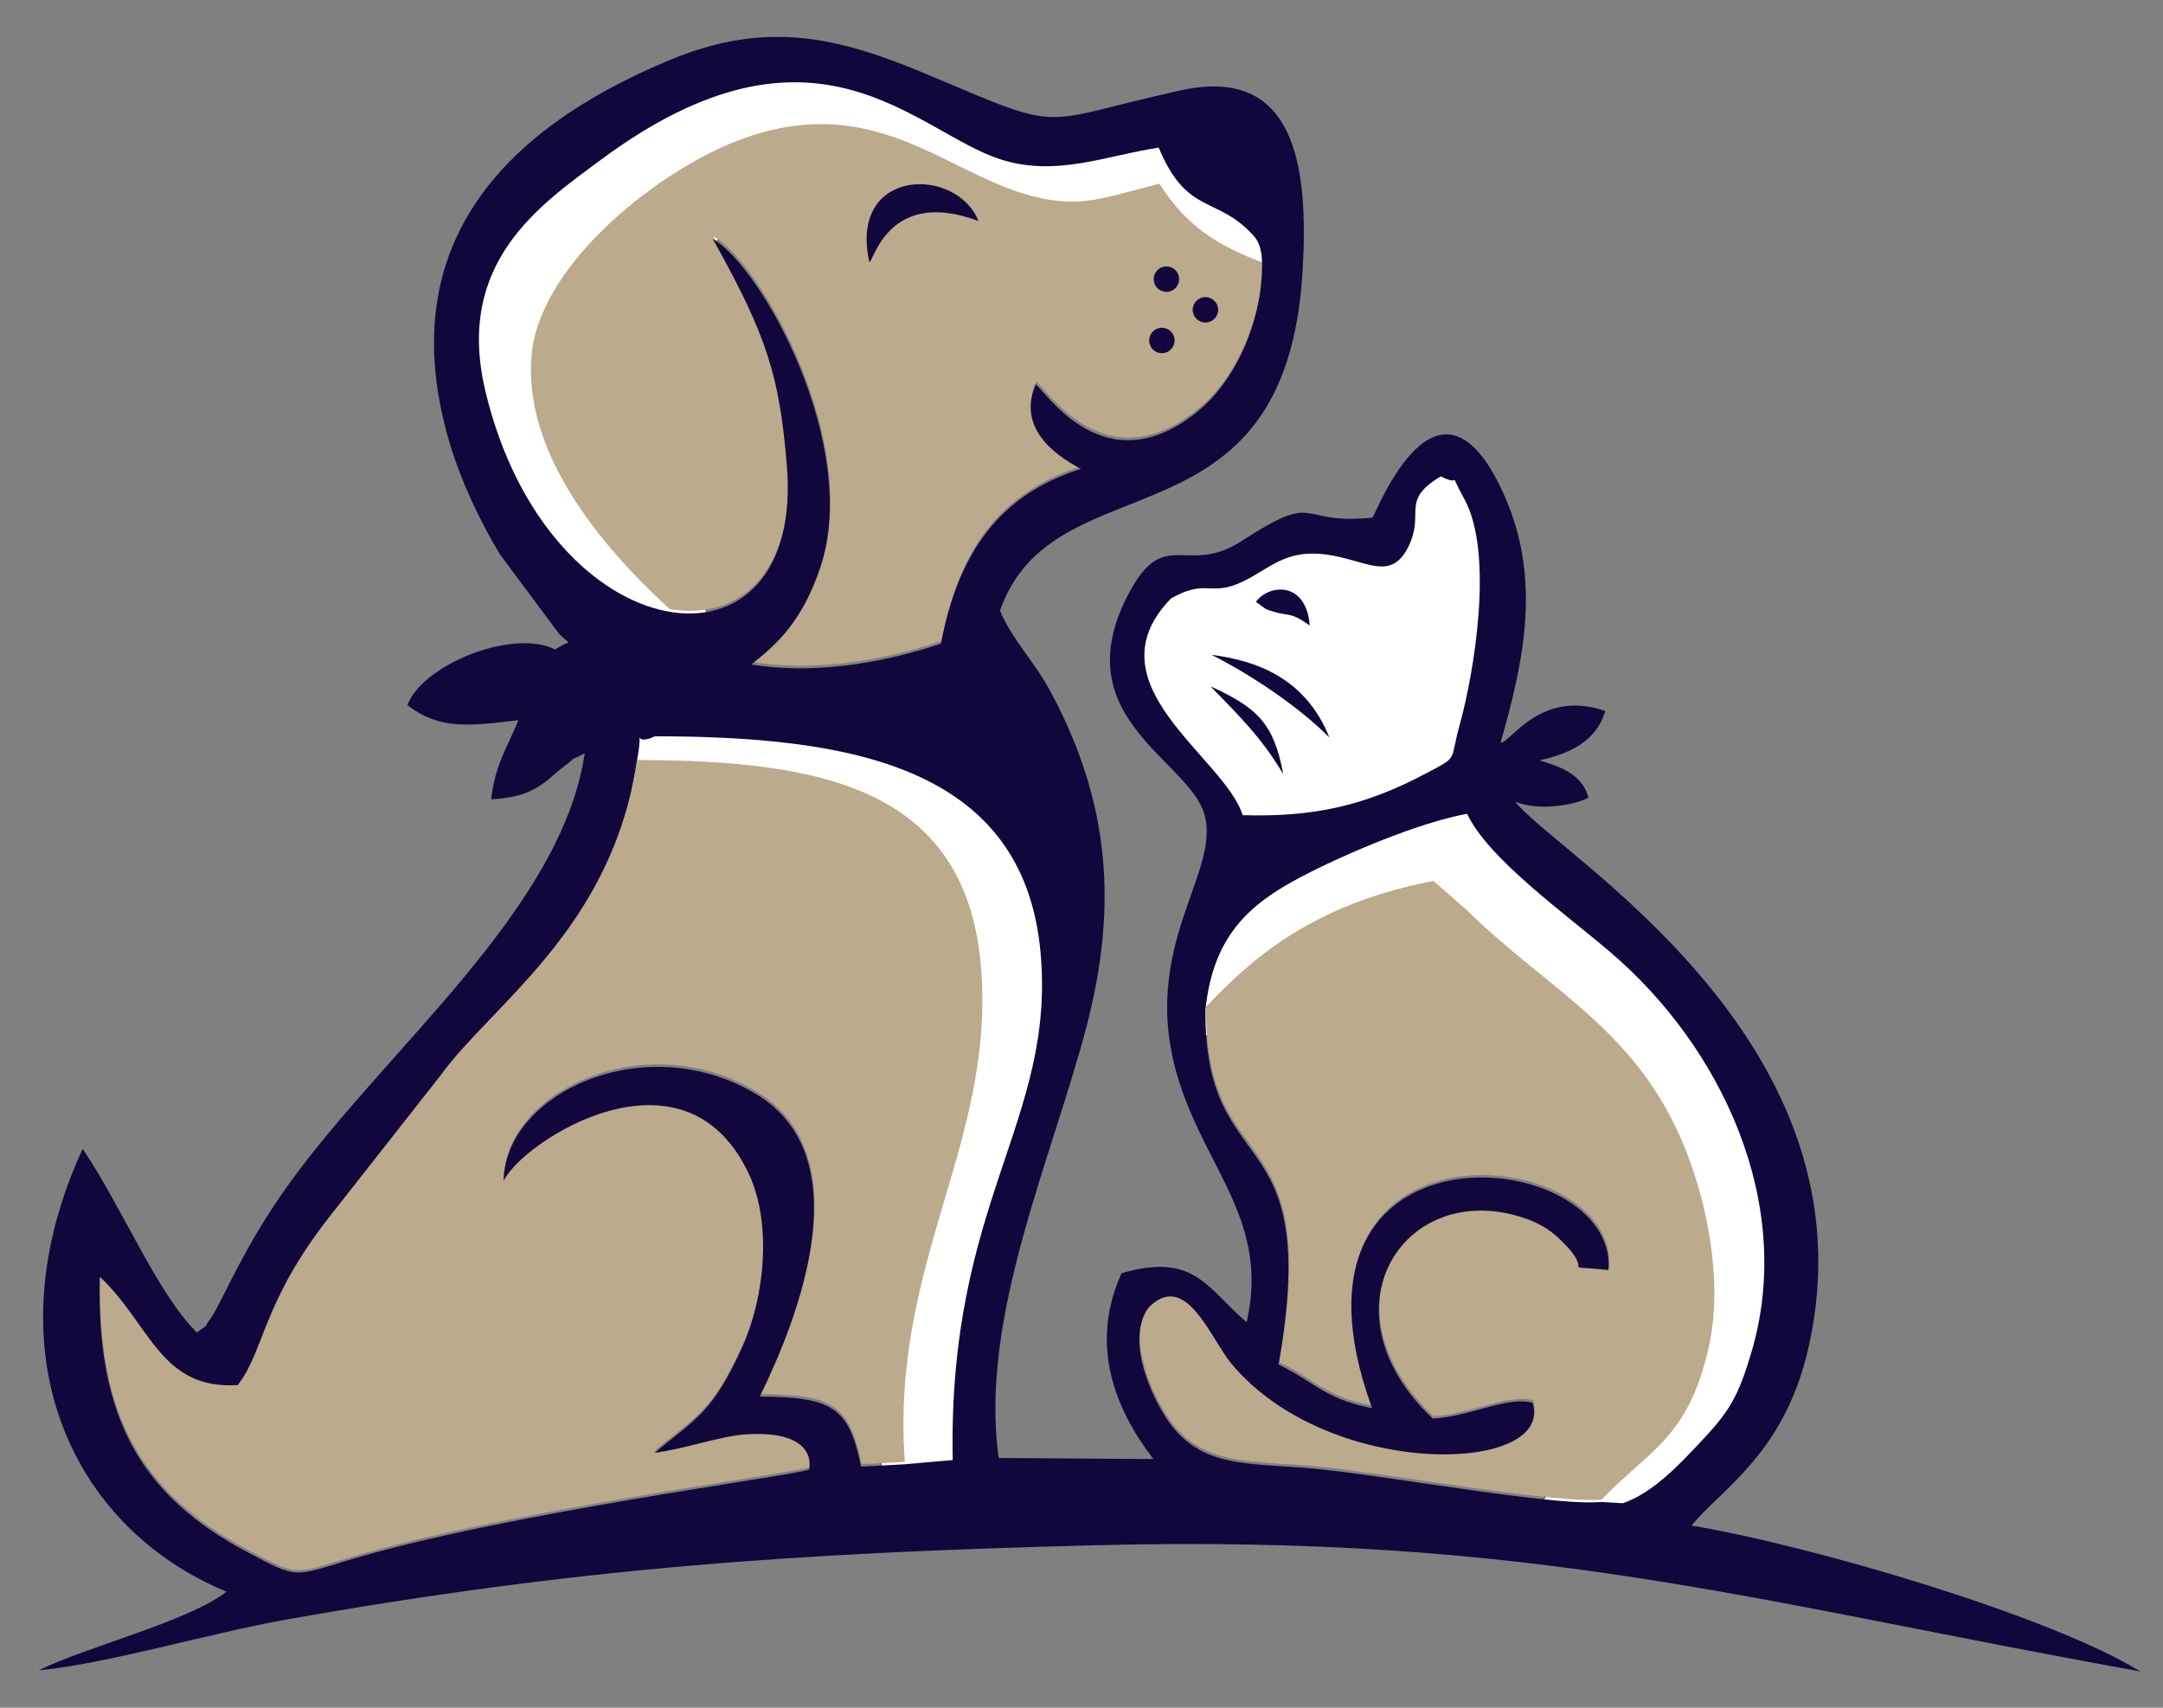 <?xml version="1.0" encoding="UTF-8" standalone="no"?>
<!-- Created with Inkscape (http://www.inkscape.org/) -->

<svg
   version="1.1"
   id="svg2"
   xml:space="preserve"
   width="760"
   height="600"
   viewBox="0 0 760 600"
   xmlns="http://www.w3.org/2000/svg"
   xmlns:svg="http://www.w3.org/2000/svg"><rect x="0" y="0" width="760" height="600" fill="#808080" stroke="none"/><defs
     id="defs6"><rect
       x="779.627"
       y="257.925"
       width="1387.89"
       height="889.491"
       id="rect3308" /></defs><g
     id="g8"
     transform="matrix(1.333,0,0,-1.333,-454.313,3913.173)"
     style="display:none"><g
       id="g10"
       transform="scale(0.1)"><path
         d="M 0,36000 H 36000 V 0 H 0 v 36000"
         style="fill:#ffffff;fill-opacity:1;fill-rule:evenodd;stroke:none"
         id="path12" /></g></g><g
     id="layer3"
     transform="translate(-454.313,-886.827)"><path
       style="fill:none;stroke:#000000;stroke-width:0.19px;stroke-linecap:butt;stroke-linejoin:miter;stroke-opacity:1"
       d="m 685.031,1112.664 -26.788,-14.004"
       id="path1983" /><path
       style="fill:none;stroke:#000000;stroke-width:0.19px;stroke-linecap:butt;stroke-linejoin:miter;stroke-opacity:1"
       d="M 624.386,1046.881 611.615,999.216"
       id="path1985" /><path
       style="fill:#ffffff;fill-opacity:1;stroke:none;stroke-width:0.19px;stroke-linecap:butt;stroke-linejoin:miter;stroke-opacity:1"
       d="m 673.408,1111.646 -43.794,-49.993 -17.999,-62.437 36.115,-61.978 69.452,-28.331 58.798,8.171 51.176,20.147 55.171,-8.858 22.993,38.854 -0.455,31.037 -52.544,-33.706 -31.718,5.563 -79.715,-27.305 -87.913,71.766 53.808,95.103 z"
       id="path2107" /><path
       style="fill:#ffffff;fill-opacity:1;stroke:#000000;stroke-width:0.19px;stroke-linecap:butt;stroke-linejoin:miter;stroke-opacity:1"
       d="m 673.206,1138.334 -1.762,25.423 86.775,17.032 26.413,66.175 -22.506,109.248 2.141,54.568 35.971,-0.723 -1.873,-60.281 35.283,-117.933 -20.713,-75.19 -86.201,-19.981 z"
       id="path3018" /><path
       style="fill:#ffffff;fill-opacity:1;stroke:#000000;stroke-width:0.19px;stroke-linecap:butt;stroke-linejoin:miter;stroke-opacity:1"
       d="m 871.881,1253.844 4.021,-38.244 16.162,-26.507 -17.359,-34.046 -23.489,-30.298 3.259,-27.026 14.587,-11.028 46.218,-12.873 27.511,4.032 10.089,-28.873 17.368,-3.301 11.144,39.331 -5.878,73.908 12.198,25.978 70.644,62.579 21.489,47.05 4.019,52.723 -14.775,39.073 -39.701,38.491 -36.92,-6.239 43.226,-51.355 -14.482,-92.629 -66.745,-59.63 z"
       id="path3317" /></g><g
     id="layer2"
     style="display:inline"
     transform="translate(-454.313,-886.827)"><path
       d="m 704.946,969.834 c 17.249,9.754 51.903,72.695 37.85,115.229 -6.14,18.581 -15.065,27.172 -24.391,34.309 21.243,3.475 44.953,-0.054 66.72,-7.306 6.033,-31.692 20.403,-52.381 49.23,-61.441 -10.037,-5.228 -22.293,-14.784 -15.946,-29.65 3.457,2.1 24.477,36.531 57.594,8.928 11.667,-9.726 19.932,-27.41 21.6,-43.941 0.268,-2.652 0.397,-4.912 0.392,-6.856 -16.657,-6.362 -26.843,-13.016 -36.341,-27.747 -15.129,3.983 -22.911,6.458 -31.368,6.289 -36.974,-0.744 -61.527,-40.631 -113.928,-22.473 -28.911,10.019 -72.419,43.708 -75.271,76.481 -2.926,33.618 23.326,66.194 48.534,89.173 24.196,4.178 44.639,-12.671 41.327,-51.685 -2.622,-31.224 -6.871,-45.067 -26.001,-79.31"
       style="fill:#bbaa8c;fill-opacity:1;fill-rule:evenodd;stroke:none;stroke-width:0.025"
       id="path14" /><path
       d="m 772.226,1400.451 c -5.003,-69.489 31.08,-111.287 26.924,-171.976 -4.416,-64.488 -55.289,-74.512 -120.999,-74.608 -8.918,58.576 -51.012,85.032 -69.137,110.226 l -38.968,49.579 c -23.419,29.908 -22.707,46.904 -32.058,58.928 -26.224,1.698 -30.552,-19.866 -46.469,-36.091 -0.525,-0.534 -1.314,-1.354 -2.044,-1.946 -1.131,48.658 13.781,76.656 52.182,96.916 17.299,9.127 15.682,8.577 35.19,2.676 54.086,-16.359 155.672,-29.554 161.956,-31.825 -0.015,-0.064 3.809,-14.242 -22.721,-12.356 -8.486,0.603 -21.347,5.132 -31.68,6.463 14.949,-12.304 20.524,-14.164 31.077,-37.591 7.544,-16.748 10.371,-42.797 2.164,-60.37 -22.711,-48.648 -79.839,-11.34 -86.236,2.435 0.438,-30.999 49.817,-53.763 88.524,-30.705 37.283,22.207 15.119,78.642 1.526,106.445 25.302,0.172 31.308,3.535 35.587,24.613 l 15.182,-0.811"
       style="fill:#bbaa8c;fill-opacity:1;fill-rule:evenodd;stroke:none;stroke-width:0.025"
       id="path18" /><path
       d="m 878.099,1240.511 c -0.623,62.223 41.243,36.711 25.669,124.894 12.684,6.048 15.908,12.003 32.884,15.326 -38.252,-104.967 86.548,-92.779 83.069,-48.542 -18.649,-2.052 -4.057,2.065 -16.113,-9.89 -4.001,-3.968 -7.676,-6.512 -14.114,-8.594 -41.823,-13.539 -71.65,32.763 -31.538,70.698 12.757,-0.615 26.489,-8.06 35.051,-5.55 8.129,24.913 -71.399,27.498 -105.84,-13.803 -7.197,-8.635 -16.027,-33.168 -29.136,-19.58 -8.815,12.185 2.736,35.101 9.022,42.468 11.034,12.931 24.758,12.143 45.93,13.762 24.923,1.908 86.741,13.607 104.066,11.989 l 7.752,0.434 -7.752,-0.434 c 16.928,-17.596 30.569,-21.642 37.695,-53.738 5.259,-23.698 -1.007,-53.069 -9.903,-73.305 -17.229,-39.186 -46.93,-52.237 -75.699,-80.561 l -11.186,-9.758 c -43.222,8.336 -64.336,27.911 -79.857,44.184"
       style="fill:#bbaa8c;fill-opacity:1;fill-rule:evenodd;stroke:none;stroke-width:0.025"
       id="path20" /></g><g
     id="layer1"
     transform="matrix(1.333,0,0,-1.333,-454.313,3913.173)"
     style="display:inline"><path
       d="m 658.574,2669.617 c 2.054,19.229 11.388,27.649 25.297,34.922 10.914,5.707 30.585,14.201 43.665,16.583 5.459,-11.717 25.474,-26.022 37.648,-36.388 29.539,-25.149 48.761,-66.394 37.363,-105.267 -3.616,-12.33 -6.036,-16.09 -13.939,-24.404 -4.696,-4.94 -11.819,-12.836 -20.007,-15.656 l -5.814,0.326 c -12.994,-1.214 -59.358,7.561 -78.049,8.992 -15.879,1.214 -26.172,0.624 -34.448,10.322 -4.715,5.525 -13.377,22.712 -6.767,31.851 9.832,10.191 16.454,-8.209 21.852,-14.685 25.83,-30.976 85.477,-29.037 79.38,-10.352 -6.421,1.883 -16.72,-3.701 -26.288,-4.162 -30.084,28.452 -7.714,63.178 23.653,53.024 4.829,-1.562 7.585,-3.47 10.585,-6.446 9.042,-8.966 -1.902,-5.878 12.085,-7.418 2.61,33.178 -90.99,42.319 -62.301,-36.407 -12.732,2.492 -15.15,6.958 -24.663,11.495 11.681,66.137 -19.719,47.003 -19.252,93.67 z m -79.405,-119.955 -11.386,-0.608 c -3.21,15.808 -7.714,18.331 -26.69,18.46 10.194,20.852 26.817,63.178 -1.145,79.834 -29.031,17.293 -66.064,0.22 -66.393,-23.029 4.798,10.331 47.644,38.312 64.677,1.826 6.155,-13.18 4.035,-32.717 -1.623,-45.278 -7.915,-17.57 -12.096,-18.965 -23.308,-28.193 7.75,0.998 17.396,4.395 23.76,4.847 19.897,1.414 17.029,-9.219 17.041,-9.267 -4.713,-1.703 -80.903,-11.6 -121.467,-23.869 -14.631,-4.425 -13.418,-4.838 -26.392,2.007 -28.8,15.194 -39.984,36.193 -39.136,72.687 0.547,-0.444 1.14,-1.059 1.533,-1.46 11.938,-12.168 15.184,-28.341 34.852,-27.068 7.013,9.018 6.479,21.765 24.043,44.196 l 29.226,37.185 c 13.594,18.895 45.164,38.737 51.853,82.669 2.278,11.644 -1.822,3.654 4.806,6.947 50.904,-0.051 97.21,-7.575 101.68,-57.01 4.014,-44.412 -24.508,-65.519 -23.152,-133.757 z m -228.182,-54.308 c 18.197,1.731 44.77,9.743 65.307,13.384 76.266,13.52 133.56,17.544 212.463,19.571 117.329,3.015 173.012,-14.722 276.181,-33.223 -23.021,14.28 -85.3,32.875 -118.233,38.428 7.471,9.353 24.172,18.694 30.608,46.038 19.204,81.589 -66.563,131.028 -77.061,144.737 6.159,-2.507 15.355,-0.936 19.258,1.069 -1.782,6.985 -9.169,8.579 -12.886,9.851 7.59,1.691 14.928,4.787 17.32,13.004 -17.063,5.92 -24.95,-8.406 -27.588,-8.353 6.328,22.173 10.885,43.682 0.602,66.04 -17.044,37.059 -33.199,-5.013 -34.33,-6.729 -20.654,-2.04 -13.643,7.357 -34.537,-6.165 -14.355,-9.291 -20.157,3.838 -29.441,-13.252 -17.471,-32.163 13.679,-43.632 19.191,-57.507 6.288,-15.828 -17.804,-35.687 -6.138,-71.991 7.539,-23.463 23.678,-36.907 17.724,-63.148 -10.53,8.964 -13.687,18.517 -32.977,12.914 -8.543,-18.838 -1.746,-35.816 8.384,-48.974 l -40.764,0.283 c -5.197,36.912 14.07,78.882 23.158,113.775 8.281,31.798 6.108,59.041 -9.359,87.967 -4.574,8.555 -10.193,13.77 -13.461,21.584 14.247,40.838 75.385,14.251 79.773,89.658 1.577,27.133 -1.714,54.21 -32.168,47.472 -38.509,-8.52 -29.646,-11.489 -65.984,3.874 -23.374,9.881 -42.406,14.972 -68.368,4.253 -45.742,-18.889 -73.356,-50.313 -58.33,-101.021 3.098,-10.453 8.474,-21.512 13.311,-29.458 l 15.487,-20.805 c 3.534,-3.697 3.394,-1.201 -0.97,-4.208 -11.452,5.673 -35.205,-4.221 -38.938,-14.683 8.454,-6.52 16.328,-5.484 29.247,-3.95 -3.132,-7.672 -6.032,-11.424 -7.202,-20.867 6.217,0.454 9.514,1.262 13.762,4.206 1.543,1.071 3.008,2.61 4.793,3.946 5.804,4.35 0.167,0.938 6.133,3.997 -6.186,-41.311 -52.159,-77.623 -78.068,-113.645 -12.177,-16.93 -17.484,-30.972 -20.517,-35.25 -2.559,-3.612 0.084,-0.949 -3.651,-3.781 -10.52,10.38 -19.666,33.001 -30.108,48.415 -24.453,-53.031 -3.505,-99.597 37.926,-116.721 -10.068,-7.85 -37.185,-14.59 -49.548,-20.737 z m 298.463,282.499 c 10.479,5.945 10.099,-0.742 21.528,5.835 5.785,3.329 9.974,6.941 19.157,5.802 10.572,-1.31 17.194,-7.482 21.917,2.025 4.468,8.995 -2.278,12.064 8.551,18.555 6.131,-3.225 1.465,2.604 6.191,-5.984 7.884,-14.328 2.587,-45.883 -1.266,-59.688 -2.722,-9.752 -0.019,-7.972 -9.042,-12.747 -15.782,-8.351 -29.367,-11.47 -48.125,-10.893 -4.711,15.319 -40.795,34.489 -18.91,57.095 z m -180.687,54.681 c -8.077,33.888 14.367,49.053 30.473,60.99 56.7,42.023 82.853,7.268 105.328,0.079 14.721,-4.707 27.882,1.055 41.679,3.092 7.516,-18.105 15.469,-12.514 25.03,-23.253 2.02,-2.266 2.667,-5.597 1.928,-12.914 -1.251,-12.398 -7.45,-25.662 -16.2,-32.956 -24.838,-20.702 -40.603,5.121 -43.196,6.696 -4.76,-11.149 4.432,-18.316 11.96,-22.237 -21.621,-6.795 -32.398,-22.312 -36.923,-46.081 -16.325,-5.44 -34.108,-8.086 -50.04,-5.48 6.994,5.352 13.689,11.796 18.293,25.732 10.54,31.901 -15.45,79.107 -28.387,86.422 14.347,-25.682 17.534,-36.065 19.5,-59.483 5.026,-59.175 -62.82,-50.363 -79.447,19.392"
       style="fill:#11073c;fill-opacity:1;fill-rule:evenodd;stroke:none;stroke-width:0.019"
       id="path16" /><path
       d="m 671.874,2776.976 2.631,-1.902 c 6.296,-2.384 5.69,-0.178 11.542,-4.33 -0.883,11.842 -10.853,10.921 -14.173,6.231"
       style="fill:#11073c;fill-opacity:1;fill-rule:evenodd;stroke:none;stroke-width:0.019"
       id="path22" /><path
       d="m 569.985,2866.503 c 1.192,0.522 5.305,19.656 28.734,10.861 -5.785,14.571 -34.349,14.095 -28.734,-10.861"
       style="fill:#11073c;fill-opacity:1;fill-rule:evenodd;stroke:none;stroke-width:0.019"
       id="path24" /><path
       d="m 648.273,2865.391 c 1.851,0 3.352,-1.501 3.352,-3.352 0,-1.851 -1.501,-3.35 -3.352,-3.35 -1.851,0 -3.35,1.499 -3.35,3.35 0,1.851 1.499,3.352 3.35,3.352"
       style="fill:#11073c;fill-opacity:1;fill-rule:evenodd;stroke:none;stroke-width:0.019"
       id="path26" /><path
       d="m 647.076,2849.223 c 1.852,0 3.352,-1.5 3.352,-3.35 0,-1.851 -1.499,-3.352 -3.352,-3.352 -1.851,0 -3.35,1.501 -3.35,3.352 0,1.851 1.499,3.35 3.35,3.35"
       style="fill:#11073c;fill-opacity:1;fill-rule:evenodd;stroke:none;stroke-width:0.019"
       id="path28" /><path
       d="m 658.553,2857.307 c 1.851,0 3.35,-1.499 3.35,-3.35 0,-1.851 -1.499,-3.352 -3.35,-3.352 -1.851,0 -3.352,1.502 -3.352,3.352 0,1.851 1.501,3.35 3.352,3.35"
       style="fill:#11073c;fill-opacity:1;fill-rule:evenodd;stroke:none;stroke-width:0.019"
       id="path30" /><path
       d="m 660.161,2763.012 c 11.726,-1.482 24.769,-6.04 31.061,-21.77 -7.903,7.951 -20.554,16.52 -31.061,21.77"
       style="fill:#11073c;fill-opacity:1;fill-rule:evenodd;stroke:none;stroke-width:0.019"
       id="path32" /><path
       d="m 659.908,2754.706 c 12.472,-5.669 16.708,-9.902 19.163,-23.156 -5.573,9.477 -11.679,15.463 -19.163,23.156"
       style="fill:#11073c;fill-opacity:1;fill-rule:evenodd;stroke:none;stroke-width:0.019"
       id="path34" /></g></svg>
